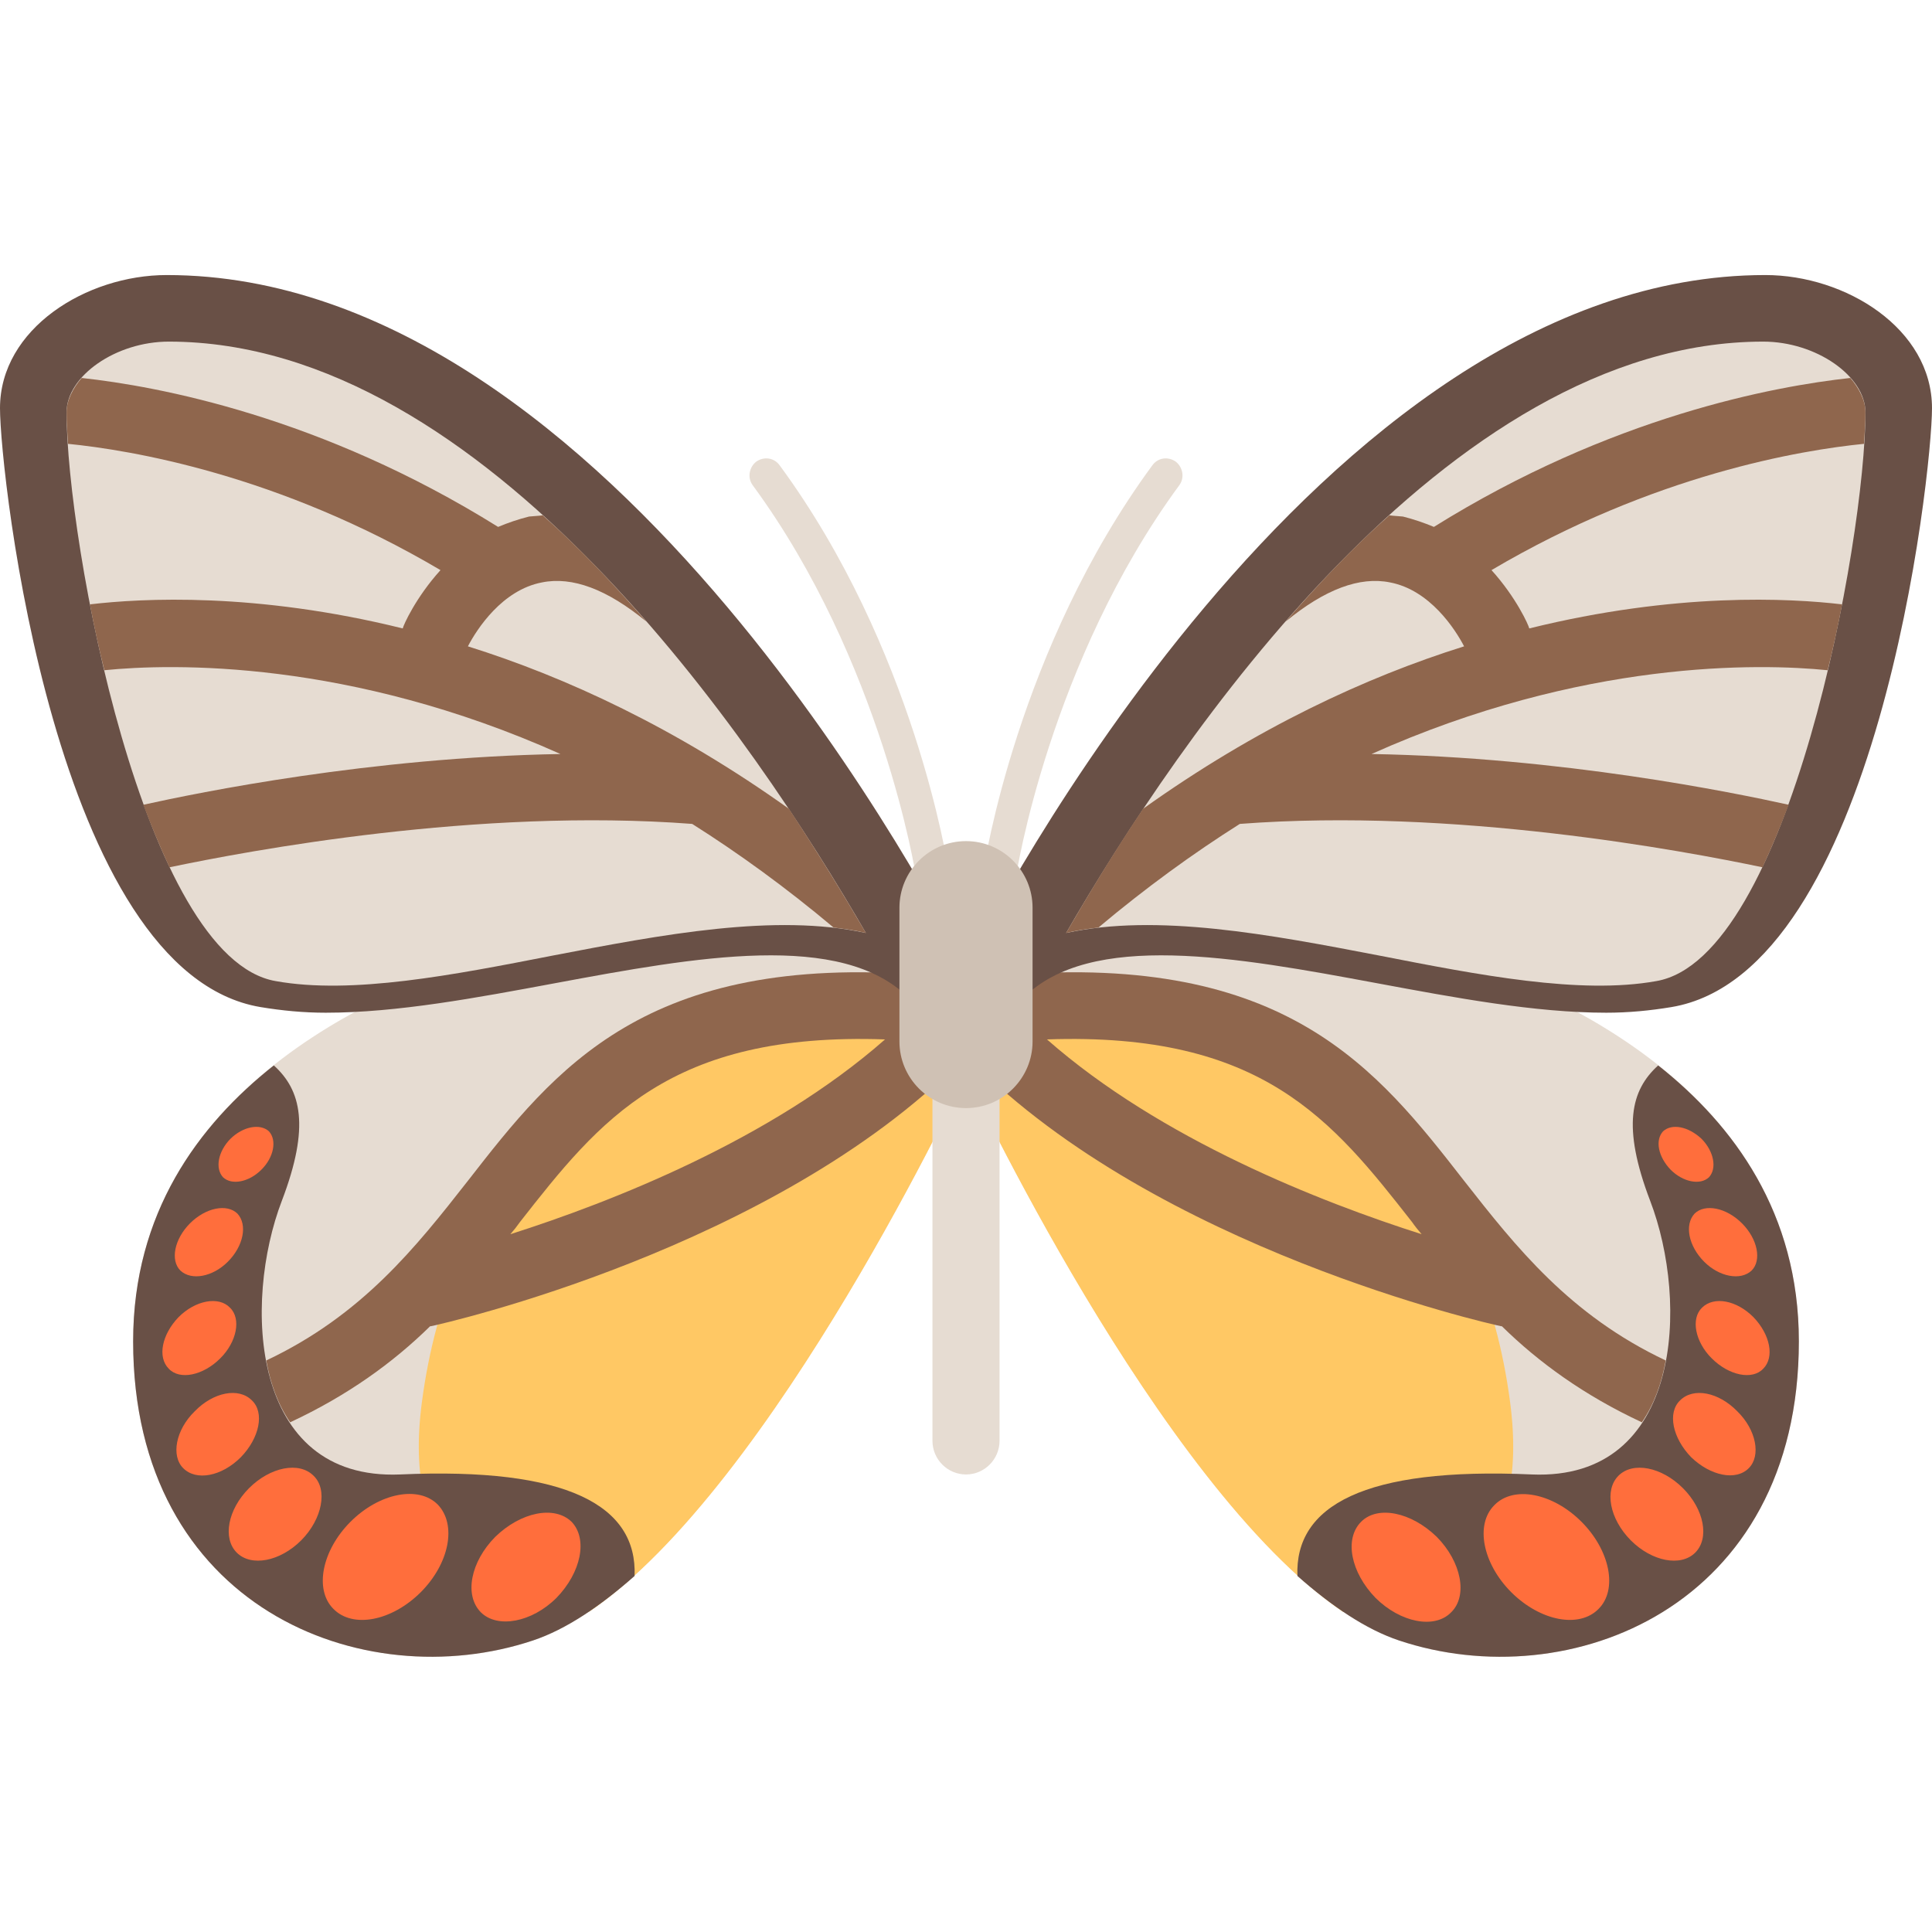 <?xml version="1.0" encoding="UTF-8"?>
<svg xmlns="http://www.w3.org/2000/svg" xmlns:xlink="http://www.w3.org/1999/xlink" width="11px" height="11px" viewBox="0 0 11 11" version="1.1">
<g id="surface1">
<path style=" stroke:none;fill-rule:nonzero;fill:rgb(90.196%,86.275%,82.353%);fill-opacity:1;" d="M 8.262 5.449 C 8.629 5.586 10.242 6.117 10.242 7.637 C 10.242 9.152 8.934 9.664 7.965 9.34 C 6.828 8.961 5.5 6.117 5.5 6.117 L 5.5 5.168 Z M 8.262 5.449 "/>
<path style=" stroke:none;fill-rule:nonzero;fill:rgb(100%,78.431%,39.216%);fill-opacity:1;" d="M 7.645 9.176 C 6.59 8.457 5.5 6.117 5.5 6.117 L 5.5 5.52 L 5.738 5.551 C 5.738 5.551 8.281 5.562 8.598 7.984 C 8.711 8.84 8.266 9.141 7.645 9.176 Z M 7.645 9.176 "/>
<path style=" stroke:none;fill-rule:nonzero;fill:rgb(56.078%,40%,30.196%);fill-opacity:1;" d="M 9.484 7.746 C 8.938 7.488 8.633 7.102 8.336 6.723 C 7.84 6.086 7.324 5.426 5.738 5.551 L 5.531 6.039 C 6.594 7.109 8.469 7.535 8.547 7.551 C 8.551 7.551 8.551 7.551 8.551 7.551 C 8.762 7.758 9.02 7.945 9.348 8.098 C 9.418 7.996 9.461 7.875 9.484 7.746 Z M 8.094 7.027 C 7.52 6.844 6.609 6.488 5.961 5.918 C 7.188 5.875 7.586 6.379 8.039 6.957 C 8.055 6.98 8.074 7.004 8.094 7.027 Z M 8.094 7.027 "/>
<path style=" stroke:none;fill-rule:nonzero;fill:rgb(41.176%,31.373%,27.451%);fill-opacity:1;" d="M 8.723 8.395 C 9.578 8.43 9.617 7.414 9.395 6.836 C 9.234 6.414 9.285 6.207 9.441 6.066 C 9.871 6.406 10.242 6.906 10.242 7.637 C 10.242 9.152 8.934 9.664 7.965 9.34 C 7.777 9.277 7.582 9.145 7.387 8.973 C 7.371 8.574 7.766 8.352 8.723 8.395 Z M 8.723 8.395 "/>
<path style=" stroke:none;fill-rule:nonzero;fill:rgb(41.176%,31.373%,27.451%);fill-opacity:1;" d="M 5.52 5.465 C 5.602 5.305 7.5 1.566 10.051 1.566 C 10.508 1.566 11 1.871 11 2.324 C 11 2.699 10.688 5.539 9.516 5.734 C 9.395 5.754 9.273 5.766 9.145 5.766 C 8.738 5.766 8.281 5.68 7.84 5.598 C 7.039 5.449 6.207 5.297 5.824 5.684 C 5.758 5.75 5.652 5.758 5.578 5.703 C 5.504 5.648 5.477 5.547 5.52 5.465 Z M 5.52 5.465 "/>
<path style=" stroke:none;fill-rule:nonzero;fill:rgb(90.196%,86.275%,82.353%);fill-opacity:1;" d="M 6.07 5.312 C 6.699 4.223 8.23 1.945 10.039 1.945 C 10.34 1.945 10.621 2.141 10.621 2.348 C 10.621 3.078 10.184 5.457 9.43 5.586 C 8.996 5.664 8.418 5.551 7.855 5.441 C 7.227 5.32 6.586 5.199 6.07 5.312 Z M 6.07 5.312 "/>
<path style=" stroke:none;fill-rule:nonzero;fill:rgb(56.078%,40%,30.196%);fill-opacity:1;" d="M 7.914 3.316 C 7.742 3.281 7.543 3.355 7.32 3.539 C 7.504 3.328 7.699 3.121 7.91 2.934 C 7.938 2.938 7.961 2.938 7.988 2.941 C 8.051 2.957 8.109 2.977 8.164 3 C 9.172 2.371 10.102 2.199 10.535 2.152 C 10.586 2.211 10.621 2.281 10.621 2.348 C 10.621 2.402 10.617 2.461 10.613 2.527 C 10.262 2.562 9.418 2.699 8.492 3.246 C 8.633 3.402 8.703 3.559 8.707 3.578 C 9.543 3.371 10.191 3.406 10.488 3.441 C 10.465 3.562 10.438 3.688 10.406 3.816 C 10.02 3.777 9.012 3.754 7.809 4.293 C 8.891 4.312 9.867 4.512 10.184 4.582 C 10.137 4.707 10.086 4.828 10.035 4.938 C 9.586 4.844 8.281 4.598 7.059 4.691 C 6.793 4.859 6.523 5.055 6.254 5.281 C 6.191 5.289 6.129 5.297 6.07 5.312 C 6.188 5.109 6.332 4.867 6.508 4.605 C 7.152 4.145 7.777 3.855 8.336 3.68 C 8.285 3.582 8.141 3.359 7.914 3.316 Z M 7.914 3.316 "/>
<path style=" stroke:none;fill-rule:nonzero;fill:rgb(100%,43.137%,23.529%);fill-opacity:1;" d="M 8.262 9.18 C 8.359 9.086 8.32 8.891 8.18 8.75 C 8.035 8.609 7.844 8.57 7.75 8.664 C 7.652 8.762 7.691 8.953 7.832 9.098 C 7.973 9.238 8.168 9.277 8.262 9.18 Z M 8.262 9.18 "/>
<path style=" stroke:none;fill-rule:nonzero;fill:rgb(100%,43.137%,23.529%);fill-opacity:1;" d="M 9.652 8.84 C 9.734 8.758 9.703 8.594 9.582 8.473 C 9.461 8.352 9.297 8.32 9.215 8.402 C 9.133 8.484 9.164 8.648 9.285 8.77 C 9.406 8.891 9.57 8.922 9.652 8.84 Z M 9.652 8.84 "/>
<path style=" stroke:none;fill-rule:nonzero;fill:rgb(100%,43.137%,23.529%);fill-opacity:1;" d="M 9.957 8.359 C 10.027 8.289 10 8.141 9.891 8.035 C 9.785 7.926 9.641 7.898 9.566 7.973 C 9.492 8.043 9.523 8.188 9.629 8.297 C 9.738 8.402 9.883 8.434 9.957 8.359 Z M 9.957 8.359 "/>
<path style=" stroke:none;fill-rule:nonzero;fill:rgb(100%,43.137%,23.529%);fill-opacity:1;" d="M 10.039 7.793 C 10.105 7.727 10.078 7.598 9.984 7.5 C 9.887 7.402 9.758 7.379 9.691 7.445 C 9.625 7.508 9.652 7.641 9.746 7.734 C 9.844 7.832 9.977 7.859 10.039 7.793 Z M 10.039 7.793 "/>
<path style=" stroke:none;fill-rule:nonzero;fill:rgb(100%,43.137%,23.529%);fill-opacity:1;" d="M 9.973 7.234 C 10.031 7.176 10.008 7.055 9.918 6.965 C 9.828 6.875 9.707 6.852 9.648 6.91 C 9.59 6.973 9.613 7.094 9.703 7.184 C 9.789 7.27 9.91 7.293 9.973 7.234 Z M 9.973 7.234 "/>
<path style=" stroke:none;fill-rule:nonzero;fill:rgb(100%,43.137%,23.529%);fill-opacity:1;" d="M 9.73 6.703 C 9.777 6.652 9.758 6.555 9.688 6.484 C 9.613 6.414 9.52 6.395 9.469 6.441 C 9.422 6.492 9.441 6.586 9.512 6.66 C 9.582 6.73 9.68 6.75 9.73 6.703 Z M 9.73 6.703 "/>
<path style=" stroke:none;fill-rule:nonzero;fill:rgb(100%,43.137%,23.529%);fill-opacity:1;" d="M 9.102 9.16 C 9.211 9.051 9.168 8.828 9.004 8.664 C 8.84 8.5 8.617 8.457 8.508 8.57 C 8.398 8.68 8.441 8.902 8.605 9.066 C 8.77 9.23 8.992 9.273 9.102 9.16 Z M 9.102 9.16 "/>
<path style=" stroke:none;fill-rule:nonzero;fill:rgb(90.196%,86.275%,82.353%);fill-opacity:1;" d="M 2.738 5.449 C 2.371 5.586 0.758 6.117 0.758 7.637 C 0.758 9.152 2.066 9.664 3.035 9.34 C 4.172 8.961 5.5 6.117 5.5 6.117 L 5.5 5.168 Z M 2.738 5.449 "/>
<path style=" stroke:none;fill-rule:nonzero;fill:rgb(100%,78.431%,39.216%);fill-opacity:1;" d="M 3.355 9.176 C 4.41 8.457 5.5 6.117 5.5 6.117 L 5.5 5.52 L 5.262 5.551 C 5.262 5.551 2.719 5.562 2.402 7.984 C 2.289 8.84 2.734 9.141 3.355 9.176 Z M 3.355 9.176 "/>
<path style=" stroke:none;fill-rule:nonzero;fill:rgb(56.078%,40%,30.196%);fill-opacity:1;" d="M 1.652 8.098 C 1.98 7.945 2.238 7.758 2.449 7.551 C 2.449 7.551 2.449 7.551 2.453 7.551 C 2.531 7.535 4.406 7.109 5.469 6.039 L 5.262 5.551 C 3.676 5.426 3.16 6.086 2.664 6.723 C 2.367 7.102 2.062 7.488 1.516 7.746 C 1.539 7.875 1.582 7.996 1.652 8.098 Z M 2.961 6.957 C 3.414 6.379 3.812 5.875 5.039 5.918 C 4.391 6.488 3.48 6.844 2.906 7.027 C 2.926 7.004 2.945 6.98 2.961 6.957 Z M 2.961 6.957 "/>
<path style=" stroke:none;fill-rule:nonzero;fill:rgb(41.176%,31.373%,27.451%);fill-opacity:1;" d="M 2.277 8.395 C 1.422 8.43 1.383 7.414 1.605 6.836 C 1.766 6.414 1.715 6.207 1.559 6.066 C 1.129 6.406 0.758 6.906 0.758 7.637 C 0.758 9.152 2.066 9.664 3.035 9.34 C 3.223 9.277 3.418 9.145 3.613 8.973 C 3.629 8.574 3.234 8.352 2.277 8.395 Z M 2.277 8.395 "/>
<path style=" stroke:none;fill-rule:nonzero;fill:rgb(41.176%,31.373%,27.451%);fill-opacity:1;" d="M 5.48 5.465 C 5.398 5.305 3.5 1.566 0.949 1.566 C 0.492 1.566 0 1.871 0 2.324 C 0 2.699 0.312 5.539 1.484 5.734 C 1.605 5.754 1.727 5.766 1.855 5.766 C 2.262 5.766 2.719 5.68 3.16 5.598 C 3.961 5.449 4.793 5.297 5.176 5.684 C 5.242 5.75 5.348 5.758 5.422 5.703 C 5.496 5.648 5.523 5.547 5.48 5.465 Z M 5.48 5.465 "/>
<path style=" stroke:none;fill-rule:nonzero;fill:rgb(90.196%,86.275%,82.353%);fill-opacity:1;" d="M 3.145 5.441 C 2.582 5.551 2.004 5.664 1.57 5.586 C 0.816 5.457 0.379 3.078 0.379 2.348 C 0.379 2.141 0.66 1.945 0.961 1.945 C 2.77 1.945 4.301 4.223 4.93 5.312 C 4.414 5.199 3.773 5.32 3.145 5.441 Z M 3.145 5.441 "/>
<path style=" stroke:none;fill-rule:nonzero;fill:rgb(90.196%,86.275%,82.353%);fill-opacity:1;" d="M 5.309 5.074 C 5.266 5.074 5.223 5.039 5.215 4.992 C 5.215 4.98 5.02 3.762 4.285 2.762 C 4.254 2.719 4.266 2.66 4.305 2.629 C 4.348 2.598 4.406 2.605 4.438 2.648 C 5.203 3.688 5.395 4.914 5.402 4.965 C 5.41 5.016 5.375 5.066 5.324 5.074 C 5.32 5.074 5.316 5.074 5.309 5.074 Z M 5.309 5.074 "/>
<path style=" stroke:none;fill-rule:nonzero;fill:rgb(90.196%,86.275%,82.353%);fill-opacity:1;" d="M 5.691 5.074 C 5.684 5.074 5.68 5.074 5.676 5.074 C 5.625 5.066 5.59 5.016 5.598 4.965 C 5.605 4.914 5.797 3.688 6.562 2.648 C 6.594 2.605 6.652 2.598 6.695 2.629 C 6.734 2.66 6.746 2.719 6.715 2.762 C 5.977 3.766 5.785 4.98 5.785 4.992 C 5.777 5.039 5.734 5.074 5.691 5.074 Z M 5.691 5.074 "/>
<path style=" stroke:none;fill-rule:nonzero;fill:rgb(90.196%,86.275%,82.353%);fill-opacity:1;" d="M 5.5 8.395 C 5.395 8.395 5.309 8.309 5.309 8.203 L 5.309 6.117 C 5.309 6.012 5.395 5.93 5.5 5.93 C 5.605 5.93 5.691 6.012 5.691 6.117 L 5.691 8.203 C 5.691 8.309 5.605 8.395 5.5 8.395 Z M 5.5 8.395 "/>
<path style=" stroke:none;fill-rule:nonzero;fill:rgb(81.176%,75.686%,70.588%);fill-opacity:1;" d="M 5.5 6.309 C 5.289 6.309 5.121 6.137 5.121 5.93 L 5.121 5.168 C 5.121 4.961 5.289 4.789 5.5 4.789 C 5.711 4.789 5.879 4.961 5.879 5.168 L 5.879 5.93 C 5.879 6.137 5.711 6.309 5.5 6.309 Z M 5.5 6.309 "/>
<path style=" stroke:none;fill-rule:nonzero;fill:rgb(56.078%,40%,30.196%);fill-opacity:1;" d="M 3.086 3.316 C 3.258 3.281 3.457 3.355 3.68 3.539 C 3.496 3.328 3.301 3.121 3.09 2.934 C 3.062 2.938 3.039 2.938 3.012 2.941 C 2.949 2.957 2.891 2.977 2.836 3 C 1.828 2.371 0.898 2.199 0.465 2.152 C 0.414 2.211 0.379 2.281 0.379 2.348 C 0.379 2.402 0.383 2.461 0.387 2.527 C 0.738 2.562 1.582 2.699 2.508 3.246 C 2.367 3.402 2.297 3.559 2.293 3.578 C 1.457 3.371 0.809 3.406 0.512 3.441 C 0.535 3.562 0.562 3.688 0.594 3.816 C 0.98 3.777 1.988 3.754 3.191 4.293 C 2.109 4.312 1.133 4.512 0.816 4.582 C 0.863 4.707 0.914 4.828 0.965 4.938 C 1.414 4.844 2.719 4.598 3.941 4.691 C 4.207 4.859 4.477 5.055 4.746 5.281 C 4.809 5.289 4.871 5.297 4.93 5.312 C 4.812 5.109 4.664 4.867 4.492 4.605 C 3.848 4.145 3.223 3.855 2.664 3.68 C 2.715 3.582 2.859 3.359 3.086 3.316 Z M 3.086 3.316 "/>
<path style=" stroke:none;fill-rule:nonzero;fill:rgb(100%,43.137%,23.529%);fill-opacity:1;" d="M 3.254 8.664 C 3.156 8.57 2.965 8.609 2.82 8.75 C 2.68 8.891 2.641 9.082 2.738 9.18 C 2.832 9.273 3.027 9.238 3.168 9.098 C 3.309 8.953 3.348 8.762 3.254 8.664 Z M 3.254 8.664 "/>
<path style=" stroke:none;fill-rule:nonzero;fill:rgb(100%,43.137%,23.529%);fill-opacity:1;" d="M 1.785 8.402 C 1.703 8.32 1.539 8.352 1.418 8.473 C 1.297 8.594 1.266 8.758 1.348 8.84 C 1.43 8.922 1.594 8.891 1.715 8.77 C 1.836 8.648 1.867 8.48 1.785 8.402 Z M 1.785 8.402 "/>
<path style=" stroke:none;fill-rule:nonzero;fill:rgb(100%,43.137%,23.529%);fill-opacity:1;" d="M 1.434 7.973 C 1.359 7.898 1.215 7.926 1.109 8.035 C 1 8.141 0.973 8.289 1.043 8.359 C 1.117 8.434 1.262 8.406 1.371 8.297 C 1.477 8.188 1.508 8.043 1.434 7.973 Z M 1.434 7.973 "/>
<path style=" stroke:none;fill-rule:nonzero;fill:rgb(100%,43.137%,23.529%);fill-opacity:1;" d="M 1.309 7.445 C 1.246 7.379 1.113 7.402 1.016 7.5 C 0.922 7.598 0.895 7.727 0.961 7.793 C 1.023 7.859 1.156 7.832 1.254 7.734 C 1.348 7.641 1.375 7.508 1.309 7.445 Z M 1.309 7.445 "/>
<path style=" stroke:none;fill-rule:nonzero;fill:rgb(100%,43.137%,23.529%);fill-opacity:1;" d="M 1.352 6.91 C 1.293 6.852 1.172 6.875 1.082 6.965 C 0.992 7.055 0.969 7.176 1.027 7.234 C 1.09 7.293 1.211 7.27 1.297 7.184 C 1.387 7.094 1.41 6.973 1.352 6.91 Z M 1.352 6.91 "/>
<path style=" stroke:none;fill-rule:nonzero;fill:rgb(100%,43.137%,23.529%);fill-opacity:1;" d="M 1.531 6.441 C 1.48 6.395 1.383 6.414 1.312 6.484 C 1.242 6.555 1.223 6.652 1.27 6.703 C 1.32 6.75 1.418 6.73 1.488 6.66 C 1.559 6.59 1.578 6.492 1.531 6.441 Z M 1.531 6.441 "/>
<path style=" stroke:none;fill-rule:nonzero;fill:rgb(100%,43.137%,23.529%);fill-opacity:1;" d="M 2.492 8.566 C 2.383 8.457 2.16 8.5 1.996 8.664 C 1.832 8.828 1.789 9.051 1.898 9.16 C 2.008 9.273 2.23 9.23 2.395 9.066 C 2.559 8.902 2.602 8.68 2.492 8.566 Z M 2.492 8.566 "/>
</g>
</svg>
